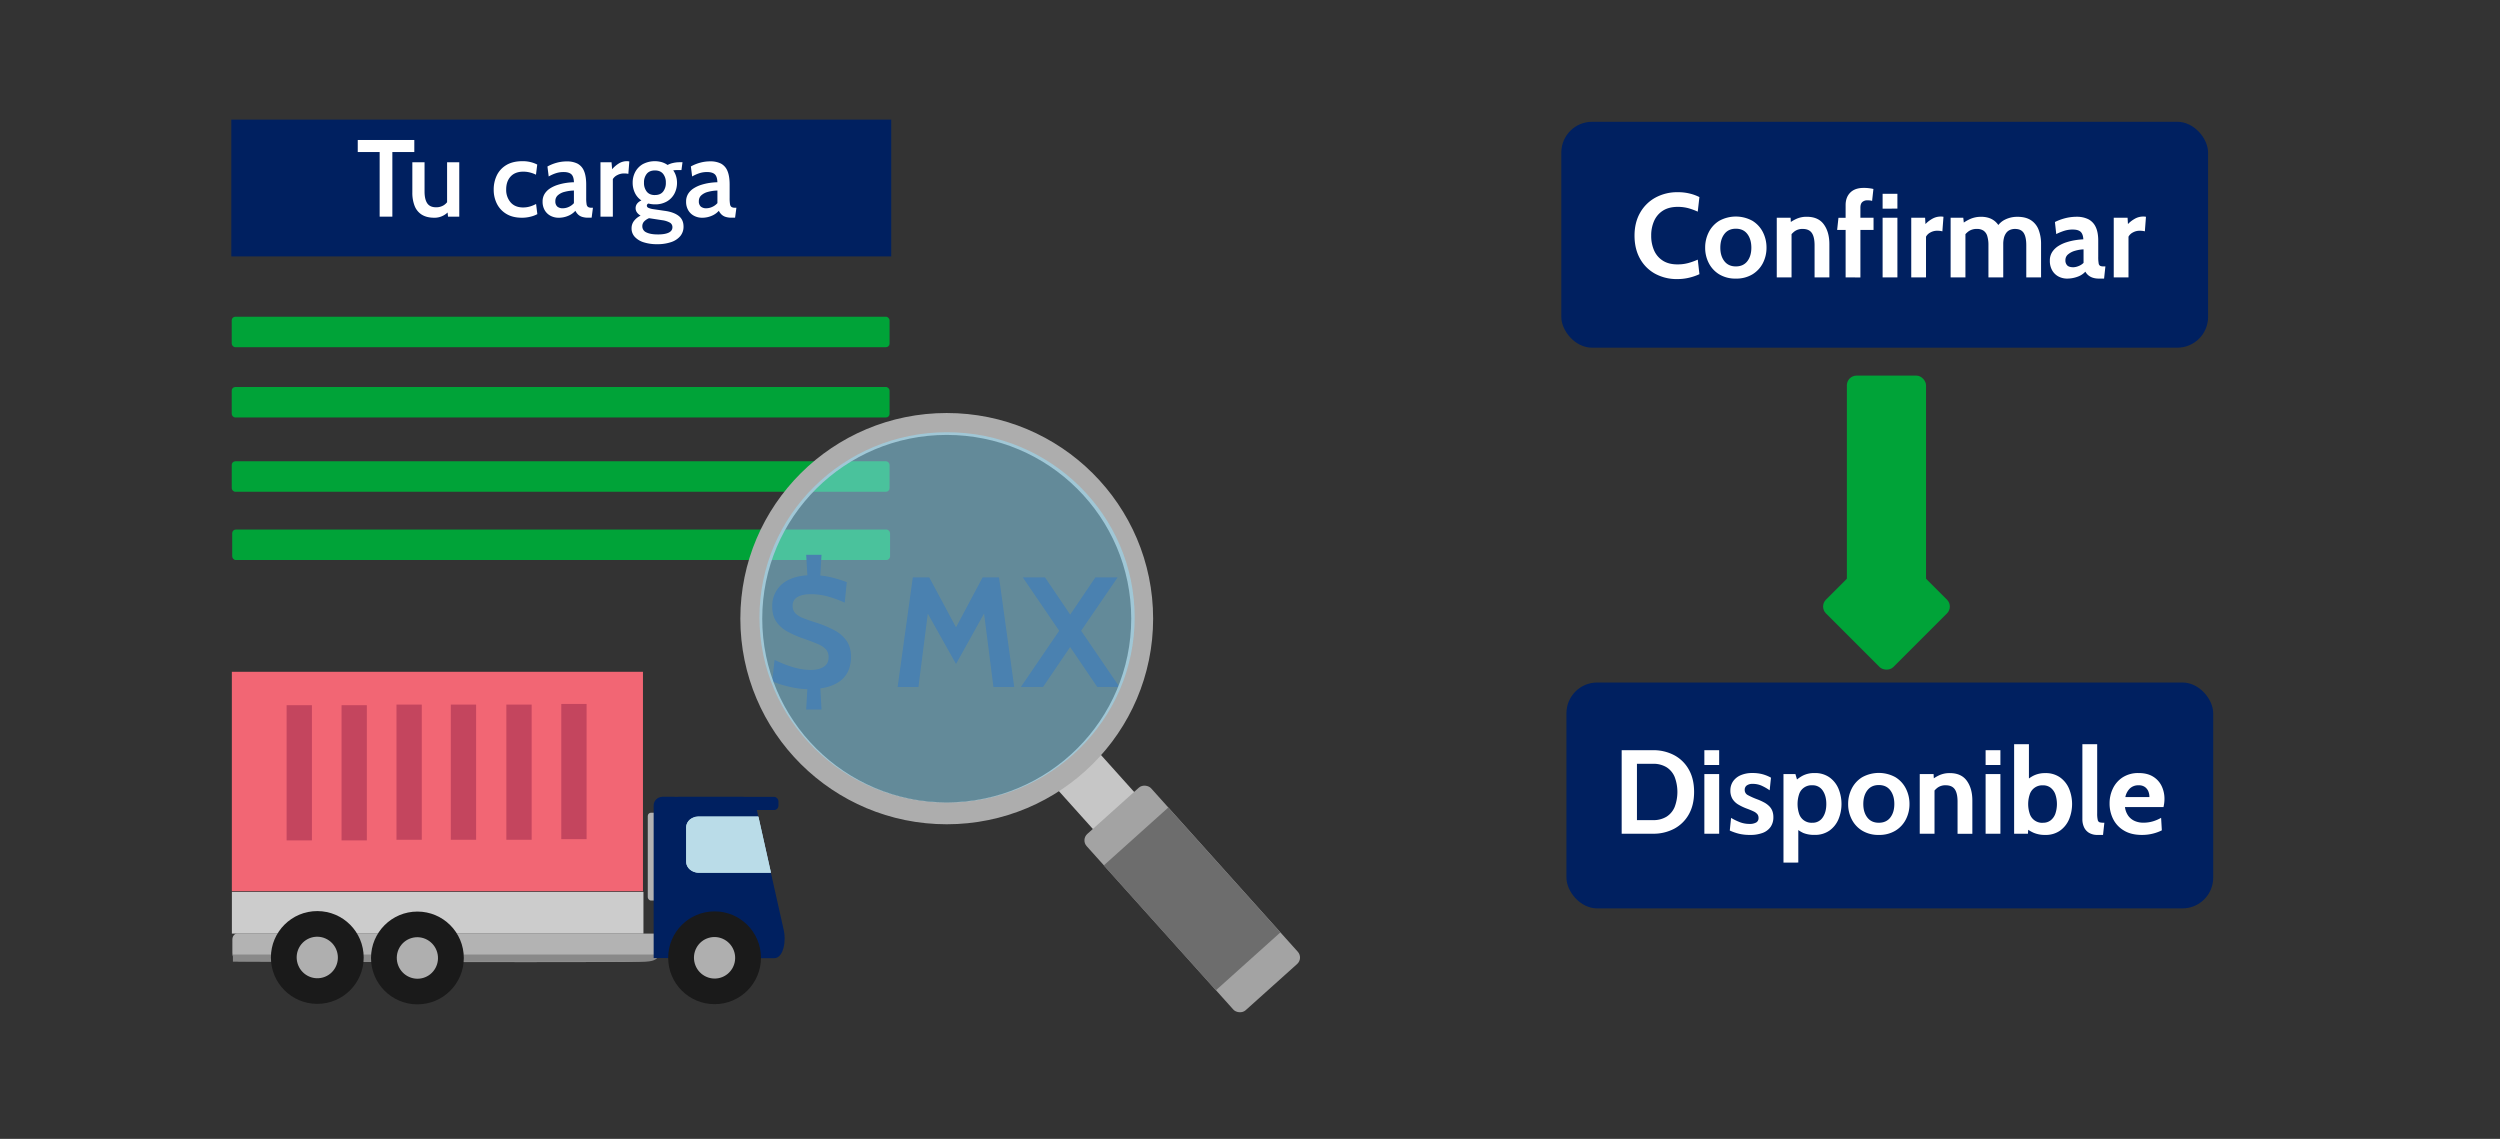 <svg xmlns="http://www.w3.org/2000/svg" xmlns:xlink="http://www.w3.org/1999/xlink" viewBox="0 0 2283 1040"><rect x="0" y="0" width="2283" height="1040" fill="#333333" stroke="none"/><defs><style>.cls-1,.cls-16{fill:none;}.cls-2{fill:#badce8;}.cls-3{fill:#00a338;}.cls-4{fill:#002060;}.cls-5{fill:#fff;}.cls-6{fill:#f26674;}.cls-7{fill:#c4455e;}.cls-8{fill:#b3b3b3;}.cls-9{fill:#898989;}.cls-10{clip-path:url(#clip-path);}.cls-11{clip-path:url(#clip-path-2);}.cls-12{fill:#ccc;}.cls-13{fill:#1a1a1a;}.cls-14{fill:#afafaf;}.cls-15{fill:#c6c6c6;}.cls-16{stroke:#adadad;stroke-miterlimit:10;stroke-width:20px;}.cls-17{fill:#a3a3a3;}.cls-18{fill:#6d6d6d;}.cls-19{fill:#94e3ff;opacity:0.5;}</style><clipPath id="clip-path"><path class="cls-1" d="M604.54,727.31h74.37L691,738.76l24.7,110.35c2.3,9.29.17,25.94-8.89,25.94H613.12Z"/></clipPath><clipPath id="clip-path-2"><path id="SVGID" class="cls-2" d="M716.05,797H638.34c-6.47,0-11.72-4.51-11.72-10.07V755.54c0-5.56,5.25-10.07,11.72-10.07h56.87a9.37,9.37,0,0,1,8.15,4.33l20.84,35.82C727.23,790.83,722.82,797,716.05,797Z"/></clipPath></defs><g id="diseñ_4" data-name="diseñ 4"><rect class="cls-3" x="211.61" y="353.41" width="600.74" height="27.83" rx="3.29"/><rect class="cls-3" x="211.61" y="289.24" width="600.74" height="27.83" rx="3.29"/><rect class="cls-3" x="212.05" y="483.59" width="600.74" height="27.83" rx="3.29"/><rect class="cls-3" x="211.62" y="421.25" width="600.74" height="27.83" rx="3.29"/><rect class="cls-4" x="211.24" y="109.24" width="602.64" height="124.92"/><path class="cls-5" d="M346.7,197.84v-59h-20v-11h51.65v11H358.3v59Z"/><path class="cls-5" d="M396.65,198.84q-7,0-11.5-2.82a16.42,16.42,0,0,1-6.52-8,32.94,32.94,0,0,1-2.08-12.33v-27.5H387.7v26.6q0,7.26,2.48,10.88c1.65,2.41,4.3,3.62,8,3.62a12.86,12.86,0,0,0,7.25-2,13,13,0,0,0,4.75-5.85l-1.9,5.75v-39H419.4v49.65H409.15l-1-9.05,2.6,2.85a16,16,0,0,1-5.8,5.15A16.88,16.88,0,0,1,396.65,198.84Z"/><path class="cls-5" d="M476.7,198.84q-8.51,0-14.25-3.47a22.57,22.57,0,0,1-8.68-9.3,28.32,28.32,0,0,1-2.92-12.88,29.61,29.61,0,0,1,2.87-13.1,22.13,22.13,0,0,1,8.73-9.4q5.85-3.49,14.75-3.5a29.8,29.8,0,0,1,7.5.88,26.14,26.14,0,0,1,5.9,2.22l-1.15,9.25a26.74,26.74,0,0,0-5.4-2,24,24,0,0,0-6.15-.78q-7.5,0-11.58,4.43T462.25,173a17.31,17.31,0,0,0,4.05,11.8q4.05,4.65,11.45,4.65a21.82,21.82,0,0,0,6.1-.85,27.85,27.85,0,0,0,5.7-2.35l1.15,9.3a25.2,25.2,0,0,1-6.13,2.3A31.9,31.9,0,0,1,476.7,198.84Z"/><path class="cls-5" d="M510.25,198.84a15.69,15.69,0,0,1-7.55-1.8,13.28,13.28,0,0,1-5.28-5.1,15.24,15.24,0,0,1-1.92-7.8,13.17,13.17,0,0,1,1.92-7.22,16.33,16.33,0,0,1,5.1-5,29.49,29.49,0,0,1,7-3.17,48.74,48.74,0,0,1,7.6-1.73,56.27,56.27,0,0,1,7-.6q-.15-5.29-2.43-7.32c-1.51-1.35-3.91-2-7.17-2a22.84,22.84,0,0,0-6.3.9,34.13,34.13,0,0,0-7.15,3.15l-1.15-9.1a37.65,37.65,0,0,1,8.42-3.42,34.55,34.55,0,0,1,9.18-1.23,21.19,21.19,0,0,1,9.8,2,13.12,13.12,0,0,1,6,6.75q2,4.71,2,12.55v12.2a33.24,33.24,0,0,0,.35,5.55A3.8,3.8,0,0,0,537,189a5.6,5.6,0,0,0,3.13.7h1.35l-1.2,9.1h-3.1a17.76,17.76,0,0,1-5.65-.77,9.6,9.6,0,0,1-3.68-2.18,12.91,12.91,0,0,1-2.42-3.35,17.67,17.67,0,0,1-6.58,4.6A21.85,21.85,0,0,1,510.25,198.84Zm3.9-8.65A13.1,13.1,0,0,0,519.3,189a13.67,13.67,0,0,0,4.8-3.48V174a36.28,36.28,0,0,0-8.65,1.23,14.34,14.34,0,0,0-6.08,3.15,6.89,6.89,0,0,0-2.22,5.27,6.33,6.33,0,0,0,1.77,5A7.58,7.58,0,0,0,514.15,190.19Z"/><path class="cls-5" d="M548.35,197.84V148.19h10.1l.55,6.35a26.06,26.06,0,0,1,6-5.2,13.85,13.85,0,0,1,7.45-2.15,10.07,10.07,0,0,1,2.25.25l-.9,11.35a11.6,11.6,0,0,0-1.9-.32c-.64-.05-1.29-.08-2-.08a12.9,12.9,0,0,0-6.25,1.55,9.7,9.7,0,0,0-4,3.6v34.3Z"/><path class="cls-5" d="M600.05,223a39.39,39.39,0,0,1-12.13-1.7,18.53,18.53,0,0,1-8.17-4.92,11.17,11.17,0,0,1-3-7.83,11,11,0,0,1,2.15-6.72,16.69,16.69,0,0,1,6.1-4.93,10.24,10.24,0,0,1-3.33-2.92,6.58,6.58,0,0,1-1.22-3.88,6.7,6.7,0,0,1,1.37-4.15,9.67,9.67,0,0,1,3.93-2.9,17.14,17.14,0,0,1-5.95-6.9,21.18,21.18,0,0,1-2.05-9.35,20.55,20.55,0,0,1,2.37-9.8,18.14,18.14,0,0,1,6.9-7.12,23.52,23.52,0,0,1,17.35-1.78,18.73,18.73,0,0,1,5.28,2.55,18,18,0,0,1,4.72-1.77,26.85,26.85,0,0,1,6.53-.73h2.35l-.95,7.15h-3.7l-1.58.05a18.16,18.16,0,0,0-2.22.25,17.58,17.58,0,0,1,2.57,5.25,20.32,20.32,0,0,1,.88,5.95,21.23,21.23,0,0,1-2.35,10,17.9,17.9,0,0,1-6.88,7.15,21.2,21.2,0,0,1-11,2.67,20.43,20.43,0,0,1-3-.2,24.63,24.63,0,0,1-2.82-.55,2,2,0,0,0-1.5,1.95,2.25,2.25,0,0,0,1.5,2,17.15,17.15,0,0,0,4.8,1.25l10.25,1.5q8,1.11,12.47,4.55t4.48,9.8a13.31,13.31,0,0,1-2.9,8.6,18.38,18.38,0,0,1-8.35,5.55A38.72,38.72,0,0,1,600.05,223Zm.6-8.9q6.54,0,10-1.65c2.26-1.1,3.4-2.73,3.4-4.9a4.65,4.65,0,0,0-2.28-4.22,19.84,19.84,0,0,0-7-2.23l-12.05-1.85a13.15,13.15,0,0,0-4.35,2.85,6.11,6.11,0,0,0-1.8,4.5,6,6,0,0,0,3.8,5.68Q594.1,214.08,600.65,214.09Zm-2.55-36c3.26,0,5.74-1,7.42-3.1a12.54,12.54,0,0,0,2.53-8.2,12.28,12.28,0,0,0-2.53-8.07c-1.68-2.05-4.16-3.08-7.42-3.08s-5.79,1-7.48,3.08a12.33,12.33,0,0,0-2.52,8.07,12.59,12.59,0,0,0,2.52,8.2Q593.16,178.15,598.1,178.14Z"/><path class="cls-5" d="M641.3,198.84a15.69,15.69,0,0,1-7.55-1.8,13.28,13.28,0,0,1-5.28-5.1,15.24,15.24,0,0,1-1.92-7.8,13.17,13.17,0,0,1,1.92-7.22,16.33,16.33,0,0,1,5.1-5,29.49,29.49,0,0,1,6.95-3.17,48.74,48.74,0,0,1,7.6-1.73,56.27,56.27,0,0,1,7-.6q-.15-5.29-2.43-7.32c-1.51-1.35-3.91-2-7.17-2a22.84,22.84,0,0,0-6.3.9,33.91,33.91,0,0,0-7.15,3.15L630.9,152a37.65,37.65,0,0,1,8.42-3.42,34.5,34.5,0,0,1,9.18-1.23,21.22,21.22,0,0,1,9.8,2,13.12,13.12,0,0,1,6,6.75q2,4.71,2,12.55v12.2a32.18,32.18,0,0,0,.35,5.55A3.8,3.8,0,0,0,668,189a5.6,5.6,0,0,0,3.13.7h1.35l-1.2,9.1h-3.1a17.76,17.76,0,0,1-5.65-.77,9.6,9.6,0,0,1-3.68-2.18,12.68,12.68,0,0,1-2.42-3.35,17.67,17.67,0,0,1-6.58,4.6A21.85,21.85,0,0,1,641.3,198.84Zm3.9-8.65a13.1,13.1,0,0,0,5.15-1.22,13.85,13.85,0,0,0,4.8-3.48V174a36.2,36.2,0,0,0-8.65,1.23,14.34,14.34,0,0,0-6.08,3.15,6.89,6.89,0,0,0-2.22,5.27,6.33,6.33,0,0,0,1.77,5A7.58,7.58,0,0,0,645.2,190.19Z"/><g id="camion2"><rect class="cls-6" x="211.73" y="613.48" width="375.42" height="200.39"/><g id="camion2-2" data-name="camion2"><rect class="cls-7" x="261.73" y="643.99" width="23.11" height="123.45"/><rect class="cls-7" x="311.9" y="643.99" width="23.11" height="123.45"/><rect class="cls-7" x="362.06" y="643.43" width="23.11" height="123.45"/><rect class="cls-7" x="411.67" y="643.43" width="23.11" height="123.45"/><rect class="cls-7" x="462.4" y="643.43" width="23.11" height="123.45"/><rect class="cls-7" x="512.57" y="642.86" width="23.11" height="123.45"/></g></g><rect class="cls-8" x="591.55" y="742.16" width="20.3" height="80.23" rx="3"/><path class="cls-8" d="M588.71,877.77c-9.91,1.75-323.86.26-370.69,0-3.23,0-5.82-3.41-5.82-7.58V858c0-3,1.87-5.41,4.17-5.41H602S602.49,877.77,588.71,877.77Z"/><path class="cls-9" d="M588.36,878.2c-10.69.5-375.66,0-375.66,0v-6.53H601.6S602.11,878.2,588.36,878.2Z"/><g class="cls-10"><path class="cls-4" d="M604.54,727.69h74.37L691,739.12l24.7,110.11c2.3,9.27.17,25.89-8.89,25.89H613.12Z"/><path id="SVGID-2" data-name="SVGID" class="cls-2" d="M716.05,797H638.34c-6.47,0-11.72-4.51-11.72-10.07V755.54c0-5.56,5.25-10.07,11.72-10.07h56.87a9.37,9.37,0,0,1,8.15,4.33l20.84,35.82C727.23,790.83,722.82,797,716.05,797Z"/><g class="cls-11"><path class="cls-2" d="M715.4,797.51H637.69c-6.47,0-11.72-4.51-11.72-10.07V756.1c0-5.56,5.25-10.07,11.72-10.07h56.87a9.37,9.37,0,0,1,8.15,4.33l20.84,35.82C726.58,791.39,722.17,797.51,715.4,797.51Z"/></g></g><rect class="cls-12" x="211.76" y="814.5" width="375.84" height="38.04"/><path class="cls-4" d="M532.72,791.89H679.94a0,0,0,0,1,0,0v18.82a0,0,0,0,1,0,0H540.72a8,8,0,0,1-8-8V791.89A0,0,0,0,1,532.72,791.89Z" transform="translate(1407.63 194.97) rotate(90)"/><circle class="cls-13" cx="289.75" cy="874.37" r="42.37"/><ellipse class="cls-14" cx="289.75" cy="874.37" rx="18.8" ry="18.97" transform="translate(-228.34 112.75) rotate(-15.89)"/><rect class="cls-4" x="615.74" y="727.69" width="95.14" height="12.03" rx="4"/><circle class="cls-13" cx="652.55" cy="874.64" r="42.37"/><ellipse class="cls-14" cx="652.55" cy="874.64" rx="18.8" ry="18.97" transform="translate(-214.55 212.1) rotate(-15.89)"/><circle class="cls-13" cx="381.18" cy="874.81" r="42.37"/><ellipse class="cls-14" cx="381.18" cy="874.81" rx="18.8" ry="18.97" transform="translate(-224.97 137.8) rotate(-15.89)"/><path class="cls-4" d="M738.36,629.36a69.94,69.94,0,0,1-12.52-1.18,108.31,108.31,0,0,1-11.93-2.86,61.34,61.34,0,0,1-8.73-3.26l2.15-19.44q5,2.43,10.44,4.5a81.89,81.89,0,0,0,11.15,3.36,52.43,52.43,0,0,0,11.58,1.29q7.29,0,11.73-2.86t4.43-8.72a10.41,10.41,0,0,0-2.5-7.26,21.7,21.7,0,0,0-7.65-4.93q-5.14-2.19-13.16-5A91.25,91.25,0,0,1,719,576.7a29.12,29.12,0,0,1-10.08-9q-3.72-5.43-3.72-13.87a26.11,26.11,0,0,1,16.27-24.92q8.12-3.68,20.2-3.68a72.77,72.77,0,0,1,17.44,2,105.63,105.63,0,0,1,14.16,4.4l-1.86,18.73a104.3,104.3,0,0,0-15.84-5.76,58.37,58.37,0,0,0-15-2q-8,0-12.37,2.64a8.7,8.7,0,0,0-4.36,7.94,9.49,9.49,0,0,0,2.43,6.79,19.52,19.52,0,0,0,6.94,4.4q4.5,1.82,10.79,3.82a99.77,99.77,0,0,1,18.27,7.54,30.52,30.52,0,0,1,11.15,9.94q3.75,5.84,3.76,14.41a36.27,36.27,0,0,1-1.36,9.33,23.74,23.74,0,0,1-5.36,9.54q-4,4.5-11.69,7.4T738.36,629.36Zm-.72-98.23-1.43-24.46h14l-1.43,24.46Zm-1.43,116.81,1.43-25.45h11.15l1.43,25.45Z"/><path class="cls-4" d="M819.71,627.35l13.87-100.09h15l24.45,45.62,24.3-45.62h15l13.87,100.09h-19l-9.58-75.21,5,1-29.59,53.2L843.3,553.29l5-1-9.58,75.06Z"/><path class="cls-4" d="M932.24,627.35l35-51.33L934,527.26h20.3l23,34,23-34h20.31L987.29,576l35,51.33H1002l-24.74-36.46-24.74,36.46Z"/><rect class="cls-15" x="982.53" y="695.34" width="50.64" height="69.41" transform="translate(-229.83 860) rotate(-41.91)"/><ellipse class="cls-16" cx="864.56" cy="564.94" rx="178.48" ry="177.78"/><rect class="cls-17" x="1049.2" y="712.68" width="79.08" height="216.39" rx="7.9" transform="translate(-269.8 937.27) rotate(-41.91)"/><rect class="cls-18" x="1049.01" y="744.21" width="79.19" height="153.26" transform="translate(-269.82 937.17) rotate(-41.91)"/><ellipse class="cls-19" cx="864.86" cy="563.84" rx="171.31" ry="169.12"/><rect class="cls-3" x="1686.56" y="343" width="72.3" height="211.55" rx="8.88"/><rect class="cls-3" x="1679.2" y="510.37" width="87.03" height="87.03" rx="8.88" transform="translate(112.92 1380.37) rotate(-45)"/><rect class="cls-4" x="1425.79" y="111.22" width="590.63" height="206.28" rx="28.08"/><path class="cls-5" d="M1531.77,254.85a41.27,41.27,0,0,1-20.43-4.93,35,35,0,0,1-13.76-13.84q-4.93-8.91-4.93-20.9t5.1-20.89a35.7,35.7,0,0,1,14-13.84,41.51,41.51,0,0,1,20.43-4.93,44.36,44.36,0,0,1,11.06,1.28,40.07,40.07,0,0,1,8.66,3.18l-1.52,13.3a57.76,57.76,0,0,0-8.53-3.14,36.56,36.56,0,0,0-9.78-1.22q-8,0-13.38,3.38a21.21,21.21,0,0,0-8.09,9.31,32.33,32.33,0,0,0-2.72,13.57,32.77,32.77,0,0,0,2.67,13.57,20.92,20.92,0,0,0,8,9.31q5.31,3.39,13.21,3.38a37.14,37.14,0,0,0,9.86-1.2,61.08,61.08,0,0,0,8.78-3.16l1.52,13.3a49.48,49.48,0,0,1-9.45,3.24A45.91,45.91,0,0,1,1531.77,254.85Z"/><path class="cls-5" d="M1585.17,254.41a28.29,28.29,0,0,1-15.15-3.87,25.67,25.67,0,0,1-9.56-10.3,30.3,30.3,0,0,1-3.3-14.05,30.79,30.79,0,0,1,3.3-14.17,25.81,25.81,0,0,1,9.56-10.38,31.43,31.43,0,0,1,30.29,0,25.84,25.84,0,0,1,9.57,10.38,30.91,30.91,0,0,1,3.29,14.17,30.41,30.41,0,0,1-3.29,14.05,25.69,25.69,0,0,1-9.57,10.3A28.23,28.23,0,0,1,1585.17,254.41Zm0-11.12q6.81,0,10.49-4.76t3.67-12.34q0-7.68-3.67-12.51t-10.49-4.82q-6.76,0-10.46,4.82T1571,226.19q0,7.58,3.71,12.34T1585.17,243.29Z"/><path class="cls-5" d="M1622.54,253.32V198.83h12.64l.55,10.14-3.16-4.14a36,36,0,0,1,7.41-4.74,22.33,22.33,0,0,1,10-2.13q10.47,0,15.53,6.95t5.07,18v30.4h-13.51V224q0-7.63-2.54-11.28c-1.68-2.43-4.44-3.65-8.25-3.65a12,12,0,0,0-7.57,2.26,20.85,20.85,0,0,0-5.18,6l2.51-6.65v42.61Z"/><path class="cls-5" d="M1685.42,253.32V210h-7.74l1.2-11.12h6.54V187.28q0-7.18,4.28-11.44t12.28-4.25a37.71,37.71,0,0,1,4.82.28,35.24,35.24,0,0,1,4,.7l-1.2,10.9a9.94,9.94,0,0,0-1.8-.41,18.53,18.53,0,0,0-2.45-.13,6.71,6.71,0,0,0-4.69,1.58q-1.74,1.58-1.74,5.17v9.15h12V210h-12v43.37Z"/><path class="cls-5" d="M1719.2,190.55V177h13.51v13.51Zm0,62.77V198.83h13.51v54.49Z"/><path class="cls-5" d="M1745.35,253.32V198.83H1758l.33,5.78a26.17,26.17,0,0,1,5.83-4.58,15.58,15.58,0,0,1,8.23-2.28,12.58,12.58,0,0,1,2.39.21l-1,13.3a14.48,14.48,0,0,0-2.37-.44c-.78-.07-1.55-.11-2.31-.11a12.7,12.7,0,0,0-6.27,1.58,9.42,9.42,0,0,0-4,3.87v37.16Z"/><path class="cls-5" d="M1781.31,253.32V198.83h11.55l.87,8-2-2.4a37,37,0,0,1,7.44-4.44,24.08,24.08,0,0,1,10.1-2,21.56,21.56,0,0,1,7.71,1.28,16.43,16.43,0,0,1,5.75,3.65,18.49,18.49,0,0,1,3.87,5.64l-3.27-.76a17.8,17.8,0,0,1,7.66-7.25,24.91,24.91,0,0,1,11.41-2.56q7.51,0,12.26,3.11a18,18,0,0,1,7,8.74,35.78,35.78,0,0,1,2.24,13.22v30.29H1850.4V224q0-7.63-2.37-11.28t-7.88-3.65a11.23,11.23,0,0,0-4.76.95,8.62,8.62,0,0,0-3.38,2.78,12.76,12.76,0,0,0-2,4.41,23.58,23.58,0,0,0-.65,5.81v30.29h-13.52V224a27.92,27.92,0,0,0-1.06-8.39,9.09,9.09,0,0,0-3.38-4.93,10.27,10.27,0,0,0-6-1.61,12.76,12.76,0,0,0-7.76,2.21,20.23,20.23,0,0,0-5.31,6l2.5-7.3v43.37Z"/><path class="cls-5" d="M1887.77,254.41a16.6,16.6,0,0,1-8-1.93,14.36,14.36,0,0,1-5.72-5.59,17.21,17.21,0,0,1-2.13-8.83,14.19,14.19,0,0,1,2.15-7.92,18.43,18.43,0,0,1,5.67-5.51,32.24,32.24,0,0,1,7.63-3.48,53.63,53.63,0,0,1,8.12-1.88,63.07,63.07,0,0,1,7-.71q-.21-4.68-2.39-6.81t-7.41-2.13a25.42,25.42,0,0,0-7.12,1,50.7,50.7,0,0,0-7.81,3.13l-1.2-11a48.31,48.31,0,0,1,9.83-3.6,42.15,42.15,0,0,1,10-1.2,23.6,23.6,0,0,1,10.52,2.18,15,15,0,0,1,6.81,7q2.39,4.83,2.39,12.73v14.71a31.57,31.57,0,0,0,.39,5.91,3,3,0,0,0,1.41,2.31,7.18,7.18,0,0,0,3,.49h1.74l-1.2,11.12h-4.9a17,17,0,0,1-5.42-.79,12.19,12.19,0,0,1-4.06-2.21,11.12,11.12,0,0,1-2.72-3.32,17.49,17.49,0,0,1-7.22,4.66A27.35,27.35,0,0,1,1887.77,254.41Zm5.67-10.35a13.74,13.74,0,0,0,4.47-1,13.27,13.27,0,0,0,4.79-3V227.71a32.79,32.79,0,0,0-7.63,1.26,17.14,17.14,0,0,0-6.37,3.21,6.65,6.65,0,0,0-2.56,5.34,6.39,6.39,0,0,0,1.74,4.93C1889,243.52,1890.9,244.06,1893.44,244.06Z"/><path class="cls-5" d="M1930.27,253.32V198.83h12.64l.33,5.78a26.17,26.17,0,0,1,5.83-4.58,15.55,15.55,0,0,1,8.22-2.28,12.69,12.69,0,0,1,2.4.21l-1,13.3a14.48,14.48,0,0,0-2.37-.44c-.78-.07-1.55-.11-2.31-.11a12.7,12.7,0,0,0-6.27,1.58,9.36,9.36,0,0,0-4,3.87v37.16Z"/><rect class="cls-4" x="1430.47" y="623.26" width="590.63" height="206.28" rx="28.08"/><path class="cls-5" d="M1480.91,761.36V685.08h28.55a40.53,40.53,0,0,1,19.4,4.55,33,33,0,0,1,13.34,13.08q4.86,8.52,4.85,20.51t-4.85,20.51a33,33,0,0,1-13.34,13.08,40.53,40.53,0,0,1-19.4,4.55Zm13.95-12.42h14.6a22.91,22.91,0,0,0,12.37-3.11,19.18,19.18,0,0,0,7.46-8.88,38.81,38.81,0,0,0,0-27.46,19.18,19.18,0,0,0-7.46-8.88,22.91,22.91,0,0,0-12.37-3.11h-14.6Z"/><path class="cls-5" d="M1556.42,698.59V685.08h13.52v13.51Zm0,62.77V706.88h13.52v54.48Z"/><path class="cls-5" d="M1598.05,762.45a42.53,42.53,0,0,1-9.73-1,49,49,0,0,1-8.69-3l1.2-11.55a52.83,52.83,0,0,0,8.26,4,24.33,24.33,0,0,0,8.52,1.5,11.88,11.88,0,0,0,6.16-1.31,4.49,4.49,0,0,0,2.12-4.14,5.35,5.35,0,0,0-1.11-3.49,9.9,9.9,0,0,0-3.35-2.45c-1.49-.73-3.35-1.51-5.56-2.34a47.62,47.62,0,0,1-8.53-4,15.62,15.62,0,0,1-5.34-5.25,14.77,14.77,0,0,1-1.82-7.6,14.4,14.4,0,0,1,2.45-8.29,16.22,16.22,0,0,1,7-5.61,26.32,26.32,0,0,1,10.74-2,34.86,34.86,0,0,1,9.29,1.14,34,34,0,0,1,7.6,3.11l-1.2,11.55a45,45,0,0,0-7.36-4.23,19.7,19.7,0,0,0-8.11-1.66,8.88,8.88,0,0,0-5.4,1.42,4.72,4.72,0,0,0-1.91,4,5.15,5.15,0,0,0,2.67,4.74,64.36,64.36,0,0,0,8.56,3.87,51.37,51.37,0,0,1,6.62,3,20.46,20.46,0,0,1,4.66,3.49,12.32,12.32,0,0,1,2.75,4.33,16,16,0,0,1,.9,5.58,15.2,15.2,0,0,1-2.48,8.8,15.41,15.41,0,0,1-7.25,5.53A31.39,31.39,0,0,1,1598.05,762.45Z"/><path class="cls-5" d="M1628.67,787.73V706.88h10.9l2.61,9-4-1.42a32.32,32.32,0,0,1,8.17-6.18,23,23,0,0,1,10.79-2.32,22.65,22.65,0,0,1,13.46,3.87,24.22,24.22,0,0,1,8.25,10.3,36.56,36.56,0,0,1,0,28.11,24.22,24.22,0,0,1-8.25,10.3,22.65,22.65,0,0,1-13.46,3.87,26.07,26.07,0,0,1-10.35-1.74,29.65,29.65,0,0,1-8.07-5.56l3.49-2.73v35.31Zm26.37-36.4a10.83,10.83,0,0,0,9.4-4.76q3.35-4.77,3.35-12.34t-3.35-12.37a10.86,10.86,0,0,0-9.4-4.74,11.91,11.91,0,0,0-12.1,8.2,28.83,28.83,0,0,0,0,17.81,11.88,11.88,0,0,0,12.1,8.2Z"/><path class="cls-5" d="M1715.74,762.45a28.25,28.25,0,0,1-15.15-3.87,25.6,25.6,0,0,1-9.56-10.3,30.3,30.3,0,0,1-3.3-14,30.79,30.79,0,0,1,3.3-14.17,25.74,25.74,0,0,1,9.56-10.38,31.43,31.43,0,0,1,30.29,0,25.74,25.74,0,0,1,9.56,10.38,30.79,30.79,0,0,1,3.3,14.17,30.3,30.3,0,0,1-3.3,14,25.6,25.6,0,0,1-9.56,10.3A28.23,28.23,0,0,1,1715.74,762.45Zm0-11.12q6.81,0,10.48-4.76t3.68-12.34q0-7.68-3.68-12.51t-10.48-4.82q-6.77,0-10.47,4.82t-3.7,12.51q0,7.57,3.7,12.34T1715.74,751.33Z"/><path class="cls-5" d="M1753.11,761.36V706.88h12.64l.55,10.13-3.16-4.14a36.44,36.44,0,0,1,7.41-4.74,22.33,22.33,0,0,1,10-2.13q10.47,0,15.53,7t5.07,18v30.4h-13.51V732.05q0-7.63-2.54-11.28t-8.25-3.65a12.07,12.07,0,0,0-7.58,2.26,21,21,0,0,0-5.17,6l2.5-6.65v42.61Z"/><path class="cls-5" d="M1813.26,698.59V685.08h13.51v13.51Zm0,62.77V706.88h13.51v54.48Z"/><path class="cls-5" d="M1867.75,762.45a26.12,26.12,0,0,1-10.74-2,32.47,32.47,0,0,1-8.44-5.5l4-2.83-.66,9.26H1839.3V679.63h13.52v36.29l-3.27-2.07a27.2,27.2,0,0,1,8-5.78,23.81,23.81,0,0,1,10.17-2.07,22.64,22.64,0,0,1,13.45,3.87,24.24,24.24,0,0,1,8.26,10.3,36.68,36.68,0,0,1,0,28.11,24.24,24.24,0,0,1-8.26,10.3A22.64,22.64,0,0,1,1867.75,762.45Zm-2-11.12a11,11,0,0,0,6.87-2.17,13.44,13.44,0,0,0,4.3-6,27.71,27.71,0,0,0,0-17.81,13.41,13.41,0,0,0-4.3-6,11,11,0,0,0-6.87-2.18,12,12,0,0,0-12.17,8.2,28.07,28.07,0,0,0,0,17.81,11.93,11.93,0,0,0,12.17,8.2Z"/><path class="cls-5" d="M1915.58,762.45a14.75,14.75,0,0,1-7.92-1.93,11.7,11.7,0,0,1-4.55-5.18,17.16,17.16,0,0,1-1.48-7.17V679.63h13.52v63a25.25,25.25,0,0,0,.52,6.18,2.73,2.73,0,0,0,1.93,2.18,17.73,17.73,0,0,0,4.09.35l-1.2,11.12Z"/><path class="cls-5" d="M1956,762.45q-9.87,0-16.43-4a25.34,25.34,0,0,1-9.83-10.46,31.29,31.29,0,0,1-3.27-14.25,30.91,30.91,0,0,1,3.08-13.78,24.93,24.93,0,0,1,9-10.17,26.14,26.14,0,0,1,14.5-3.84q7.85,0,13.07,3.22a20.34,20.34,0,0,1,7.85,8.58,26.75,26.75,0,0,1,2.62,11.85,31.54,31.54,0,0,1-.22,3.62c-.15,1.22-.37,2.48-.66,3.79h-35.19a17.38,17.38,0,0,0,3.18,8.2,14.52,14.52,0,0,0,5.94,4.6,19.36,19.36,0,0,0,7.55,1.47,30.55,30.55,0,0,0,8.83-1.22,34.32,34.32,0,0,0,7.51-3.24l.66,11.44a38.37,38.37,0,0,1-7.74,2.89A40.32,40.32,0,0,1,1956,762.45Zm-15.15-34.54h22A13.92,13.92,0,0,0,1962,723a9.39,9.39,0,0,0-3.08-4.17,9.14,9.14,0,0,0-5.8-1.69,11,11,0,0,0-8.23,3A15.2,15.2,0,0,0,1940.86,727.91Z"/></g></svg>